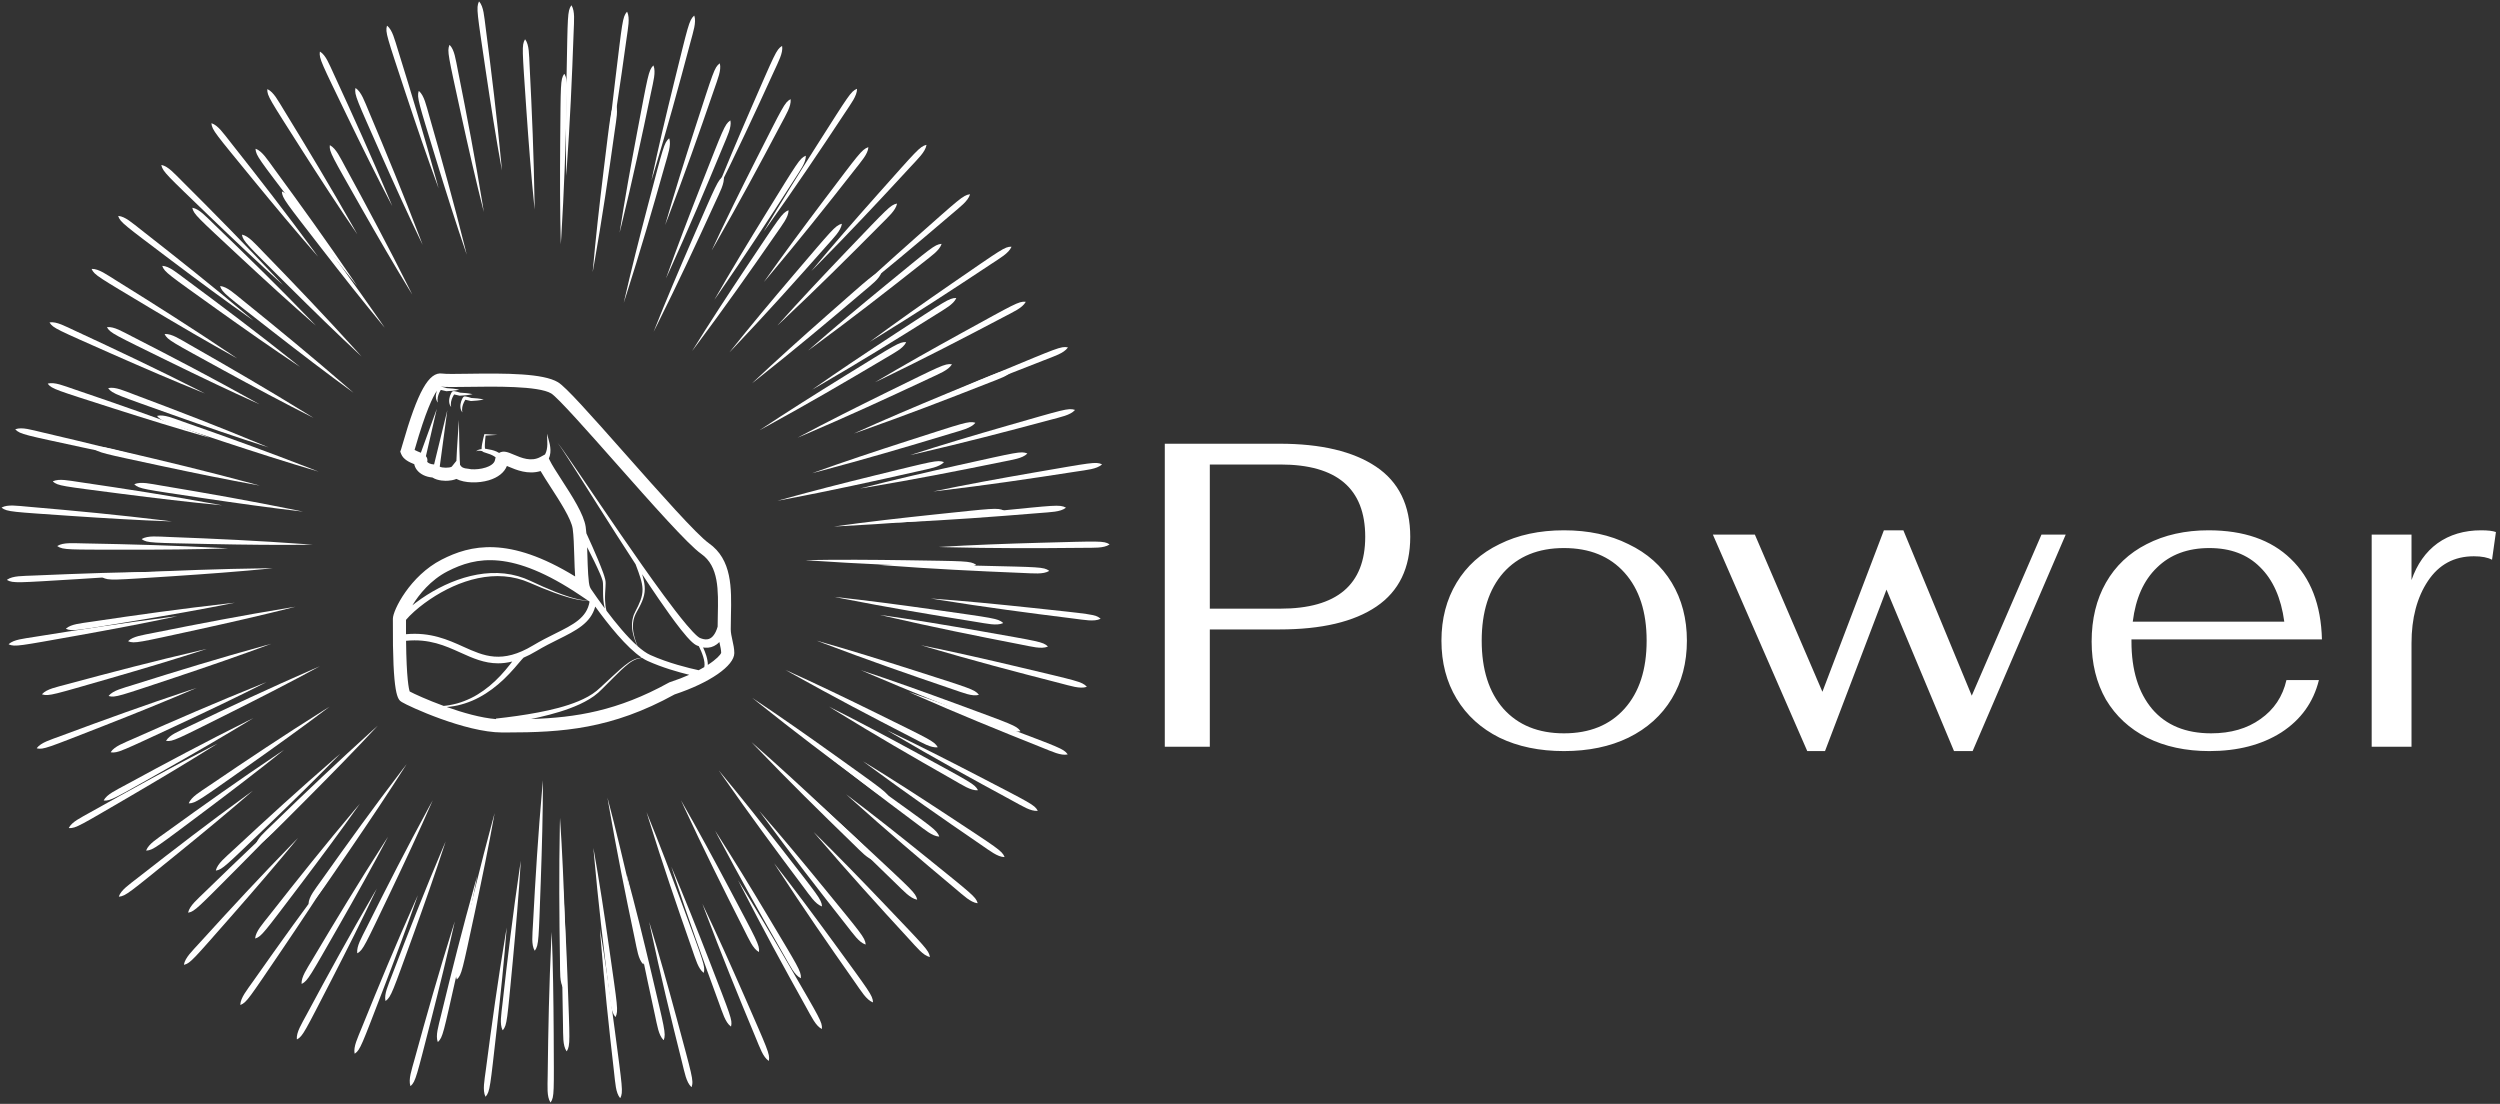 <svg width="693" height="306" viewBox="0 0 693 306" fill="none" xmlns="http://www.w3.org/2000/svg">
<rect x="0" y="0" width="693" height="306" fill="#333333" stroke="none"/>
<path d="M203.033 177.51C202.793 176.43 202.566 175.409 202.564 174.443C202.56 173.205 202.589 171.918 202.616 170.673C202.783 163.028 202.957 155.122 196.483 150.573C193.143 148.226 182.771 136.5 173.619 126.155C163.287 114.476 156.844 107.251 154.663 105.946C150.569 103.496 140.476 103.442 129.611 103.609C126.504 103.657 123.569 103.702 122.611 103.553C118.889 102.975 115.782 108.525 111.531 123.348C111.379 123.879 111.222 124.429 111.179 124.551L110.946 125.189L111.19 125.823C111.808 127.425 113.606 128.177 114.833 128.673C114.938 129.218 115.176 129.75 115.539 130.231C116.455 131.442 118.042 132.215 119.865 132.363C121.408 133.344 123.511 133.304 124.185 133.26C124.787 133.221 125.683 133.103 126.514 132.761C128.815 133.948 132.638 133.988 135.504 133.133C138.059 132.37 139.791 130.987 140.516 129.167C140.679 129.234 140.843 129.304 140.99 129.366C143.071 130.249 146.358 131.643 149.857 130.574C150.598 131.86 151.575 133.372 152.655 135.042C155.199 138.975 158.364 143.87 158.75 146.565C159.019 148.444 159.106 151.35 159.19 154.161C159.256 156.379 159.319 158.25 159.428 159.794C141.03 148.513 130.404 151.037 122.409 155.132C113.696 159.595 108.908 169.146 108.908 171.498L108.906 171.927C108.786 192.994 110.272 193.92 111.356 194.596C113.28 195.795 128.973 203.017 139.162 203.042C139.525 203.042 139.886 203.043 140.246 203.043C155.957 203.043 169.542 202.107 187.01 192.49C196.757 189.259 203.55 184.556 203.55 181.029C203.55 179.833 203.287 178.652 203.033 177.51ZM155.713 133.073C154.297 130.884 152.96 128.815 152.33 127.485L152.143 127.089C152.25 126.852 152.34 126.61 152.403 126.367C152.698 125.24 152.598 124.153 152.401 123.145C152.299 122.639 152.167 122.147 152.025 121.663L151.815 120.941C151.752 120.7 151.676 120.461 151.678 120.211C151.619 120.457 151.639 120.717 151.646 120.968L151.689 121.721C151.717 122.22 151.735 122.716 151.721 123.204C151.694 124.176 151.533 125.136 151.125 125.888C151.109 125.919 151.09 125.947 151.073 125.977L149.809 126.669C147.245 128.073 144.567 126.938 142.414 126.024C140.84 125.357 139.597 124.83 138.4 125.524C138.386 125.532 138.368 125.545 138.353 125.554C138.114 125.404 137.869 125.274 137.624 125.166C136.743 124.78 135.844 124.607 134.995 124.47C134.908 124.456 134.819 124.442 134.732 124.428L134.734 124.416C134.711 124.416 134.69 124.417 134.667 124.416C134.585 124.402 134.509 124.388 134.444 124.374C134.441 124.353 134.437 124.332 134.434 124.311C134.385 123.952 134.393 123.523 134.408 123.111C134.442 122.328 134.518 121.533 134.61 120.744L137.914 120.55L134.426 120.346L134.271 120.337L134.225 120.511C134.006 121.342 133.807 122.173 133.651 123.028C133.577 123.46 133.502 123.881 133.498 124.373C133.499 124.411 133.5 124.449 133.502 124.489C133.423 124.499 133.345 124.509 133.266 124.522C133.025 124.566 132.785 124.623 132.555 124.714C132.331 124.805 132.092 124.947 131.999 125.17C132.159 124.993 132.39 124.951 132.607 124.935C132.83 124.924 133.053 124.944 133.275 124.976C133.408 124.997 133.541 125.024 133.673 125.053C133.709 125.101 133.755 125.152 133.826 125.205C133.939 125.28 134.017 125.309 134.081 125.336C134.337 125.435 134.531 125.486 134.74 125.553C135.548 125.798 136.31 126.07 136.949 126.466C137.106 126.562 137.252 126.666 137.385 126.775C137.322 126.955 137.27 127.151 137.244 127.376C137.1 128.613 135.577 129.291 134.683 129.584C133.268 130.049 131.812 130.15 130.612 130.076C130.402 130.041 130.193 130.002 129.982 129.969C129.621 129.913 129.257 129.864 128.892 129.816C128.43 129.694 128.103 129.547 127.972 129.407L127.528 128.879C127.528 128.863 127.526 128.847 127.524 128.831C127.489 128.379 127.465 127.921 127.444 127.463C127.363 125.627 127.332 123.779 127.3 121.932L127.253 119.161C127.228 118.237 127.235 117.311 127.145 116.39C127.158 117.312 127.075 118.234 127.025 119.156L126.843 121.921C126.722 123.766 126.6 125.61 126.528 127.466C126.525 127.557 126.525 127.649 126.522 127.741L125.214 129.367C124.569 129.759 122.558 129.734 121.895 129.353L123.998 113.705L120.326 128.749C119.179 128.701 118.568 128.229 118.428 128.023C118.582 127.354 118.394 126.845 118.063 126.45L121.079 113.345L116.661 125.5C116.519 125.437 116.384 125.383 116.268 125.335C115.952 125.208 115.336 124.959 114.923 124.722C114.956 124.608 114.991 124.484 115.03 124.346C117.971 114.09 119.989 109.938 121.14 108.258C121.107 108.344 121.072 108.429 121.044 108.517C120.958 108.773 120.897 109.037 120.859 109.306C120.819 109.574 120.798 109.846 120.824 110.118C120.855 110.657 121.035 111.206 121.389 111.591C121.255 111.088 121.267 110.606 121.35 110.143C121.442 109.681 121.589 109.234 121.795 108.81C121.894 108.598 122.005 108.391 122.123 108.199C122.147 108.162 122.17 108.123 122.195 108.088C122.205 108.091 122.213 108.092 122.225 108.094C122.682 108.19 123.18 108.317 123.662 108.428L123.739 108.445L123.778 108.443C124.365 108.421 124.953 108.371 125.541 108.309C126.128 108.242 126.716 108.156 127.304 108.017C126.716 107.878 126.128 107.792 125.541 107.725C124.98 107.665 124.419 107.619 123.857 107.595C123.378 107.443 122.912 107.306 122.393 107.206C122.326 107.194 122.253 107.182 122.171 107.173L122.151 107.171C122.158 107.167 122.167 107.161 122.174 107.158C123.484 107.334 126.096 107.294 129.666 107.239C136.99 107.127 149.247 106.939 152.789 109.059C154.598 110.141 163.252 119.925 170.888 128.557C180.627 139.565 190.696 150.948 194.386 153.541C199.275 156.976 199.13 163.591 198.977 170.594C198.954 171.616 198.935 172.665 198.929 173.708C198.788 174.195 198.62 174.667 198.414 175.103C198.099 175.764 197.695 176.344 197.22 176.716C196.747 177.091 196.218 177.262 195.591 177.237C195.279 177.226 194.947 177.16 194.61 177.057C194.442 177.003 194.273 176.945 194.103 176.872C194.068 176.856 194.002 176.832 193.992 176.824C193.97 176.813 193.951 176.808 193.921 176.79C193.868 176.762 193.802 176.72 193.737 176.676C193.465 176.49 193.164 176.23 192.874 175.958C192.582 175.684 192.293 175.39 192.007 175.088C191.436 174.484 190.879 173.847 190.331 173.199C188.143 170.597 186.074 167.848 184.033 165.088C181.995 162.321 179.995 159.521 178.014 156.708C174.052 151.079 170.163 145.394 166.288 139.699L160.479 131.152L157.557 126.89L156.075 124.772C155.571 124.074 155.08 123.364 154.523 122.707C155.057 123.382 155.524 124.107 156.004 124.821L157.414 126.985L160.192 131.34L165.713 140.074C169.172 145.538 172.648 150.995 176.187 156.414C176.464 157.147 176.74 157.881 176.999 158.615C177.36 159.65 177.71 160.688 177.924 161.741C178.141 162.792 178.18 163.862 177.972 164.91C177.769 165.958 177.355 166.973 176.888 167.961C176.658 168.458 176.399 168.943 176.145 169.431C176.021 169.68 175.907 169.943 175.787 170.199L175.699 170.391L175.634 170.593L175.505 170.997C175.185 172.08 175.118 173.223 175.244 174.331C175.366 175.441 175.669 176.518 176.046 177.558C176.223 178.041 176.413 178.518 176.607 178.992C173.781 176.463 170.702 172.724 168.116 169.288C167.877 168.359 167.759 167.402 167.725 166.445C167.673 165.178 167.771 163.917 167.849 162.628C167.875 161.982 167.936 161.327 167.765 160.612C167.682 160.286 167.59 159.97 167.496 159.653L167.182 158.728C166.293 156.296 165.275 153.935 164.237 151.582C163.682 150.328 163.117 149.081 162.546 147.835C162.493 147.191 162.43 146.59 162.353 146.051C161.854 142.57 158.592 137.525 155.713 133.073ZM193.675 185.786C190.925 185.195 185.261 183.814 180.264 181.563C179.174 181.072 177.964 180.198 176.703 179.078C176.512 178.561 176.325 178.043 176.153 177.521C175.815 176.474 175.553 175.399 175.47 174.31C175.385 173.222 175.489 172.122 175.831 171.098C175.99 170.579 176.243 170.105 176.493 169.624C176.766 169.14 177.044 168.66 177.295 168.162C177.804 167.173 178.272 166.142 178.528 165.026C178.792 163.914 178.788 162.735 178.596 161.619C178.455 160.783 178.24 159.974 178.002 159.176C179.528 161.487 181.064 163.792 182.634 166.078C184.595 168.923 186.578 171.751 188.735 174.497C189.278 175.183 189.833 175.862 190.422 176.53C190.718 176.864 191.023 177.195 191.348 177.521C191.676 177.848 192.014 178.17 192.443 178.488C192.553 178.568 192.667 178.647 192.801 178.726C192.862 178.764 192.941 178.804 193.015 178.842C193.1 178.887 193.136 178.899 193.198 178.928C193.367 179.008 193.547 179.074 193.726 179.141C194.564 180.795 195.605 183.379 195.227 184.919C194.749 185.203 194.233 185.492 193.675 185.786ZM112.546 171.948L112.546 171.823C112.854 171.458 113.18 171.098 113.524 170.75C114.367 169.898 115.278 169.092 116.223 168.327C118.115 166.799 120.149 165.43 122.277 164.231C126.53 161.85 131.229 160.129 136.107 159.762C138.539 159.578 141.002 159.76 143.372 160.358C144.558 160.655 145.718 161.052 146.84 161.549C147.986 162.032 149.122 162.537 150.276 163.001C152.579 163.939 154.913 164.808 157.3 165.514C157.899 165.685 158.495 165.862 159.105 165.992C159.409 166.058 159.709 166.143 160.016 166.194L160.937 166.354C161.245 166.398 161.557 166.42 161.866 166.454C162.176 166.478 162.49 166.473 162.8 166.472L162.972 166.456L163.43 166.763C162.677 171.263 158.948 173.12 153.915 175.624C152.051 176.551 149.94 177.601 147.796 178.89C139.13 184.101 134.163 181.858 128.413 179.259C124.151 177.334 119.368 175.175 112.544 175.801C112.538 174.605 112.538 173.325 112.546 171.948ZM163.786 163.226L163.544 162.743C163.059 161.774 162.92 157.127 162.828 154.052C162.804 153.263 162.78 152.468 162.752 151.685C162.835 151.846 162.922 152.007 163.005 152.168C164.173 154.441 165.323 156.729 166.334 159.057L166.69 159.933C166.795 160.224 166.9 160.52 166.993 160.808C167.165 161.339 167.158 161.981 167.167 162.611C167.165 163.881 167.141 165.185 167.271 166.476C167.341 167.209 167.462 167.941 167.643 168.655C166.098 166.579 164.756 164.654 163.786 163.226ZM124.072 158.362C131.995 154.304 141.939 152.306 160.899 165.06L162.903 166.408L162.798 166.415C162.49 166.407 162.18 166.402 161.873 166.369C161.567 166.326 161.259 166.294 160.955 166.241L160.046 166.055C159.743 165.996 159.446 165.901 159.146 165.826C158.545 165.679 157.957 165.485 157.367 165.297C155.015 164.522 152.719 163.587 150.454 162.584C149.32 162.087 148.203 161.548 147.077 161.033C145.946 160.49 144.762 160.044 143.549 159.7C141.123 159.008 138.577 158.742 136.054 158.856C133.527 158.96 131.027 159.439 128.611 160.161C126.195 160.889 123.861 161.87 121.626 163.034C119.393 164.204 117.254 165.55 115.239 167.078C114.927 167.316 114.619 167.559 114.313 167.806C116.141 164.788 119.383 160.763 124.072 158.362ZM112.559 177.627C118.972 176.997 123.386 178.981 127.661 180.913C130.99 182.416 134.215 183.873 138.067 183.873C139.304 183.873 140.608 183.72 141.999 183.372C141.794 183.641 141.589 183.914 141.38 184.18C140.529 185.263 139.646 186.314 138.705 187.312C136.827 189.309 134.721 191.098 132.374 192.521C131.204 193.241 129.961 193.837 128.679 194.333C128.041 194.595 127.379 194.784 126.721 194.99C126.052 195.155 125.384 195.336 124.7 195.441C124.134 195.561 123.558 195.614 122.982 195.677C118.476 194.031 114.768 192.325 113.57 191.679C113.332 190.998 112.679 188.17 112.559 177.627ZM123.84 195.985C124.15 195.964 124.46 195.937 124.768 195.889C125.472 195.82 126.163 195.673 126.859 195.541C127.544 195.367 128.237 195.208 128.907 194.975C130.255 194.536 131.573 193.988 132.823 193.311C135.332 191.969 137.62 190.231 139.674 188.271C140.703 187.292 141.675 186.255 142.607 185.193C143.073 184.663 143.528 184.122 143.977 183.592C144.202 183.328 144.426 183.061 144.645 182.818C144.757 182.688 144.863 182.583 144.967 182.475C145.021 182.416 145.054 182.4 145.096 182.359L145.104 182.351C145.088 182.362 145.071 182.371 145.051 182.371L145.041 182.345C146.208 181.853 147.435 181.227 148.736 180.445C150.817 179.193 152.805 178.205 154.727 177.248C159.695 174.777 163.754 172.755 164.998 168.138C168.561 173.066 173.671 179.49 177.903 182.306C177.579 182.325 177.256 182.363 176.935 182.432C175.957 182.641 175.059 183.12 174.243 183.68C172.619 184.827 171.184 186.19 169.73 187.518L167.565 189.527C166.841 190.185 166.127 190.893 165.39 191.493C163.9 192.712 162.159 193.606 160.376 194.362C156.785 195.856 152.956 196.762 149.116 197.502C145.269 198.235 141.378 198.761 137.477 199.191L137.495 199.337C133.312 199.002 128.258 197.554 123.84 195.985ZM185.707 189.095L185.545 189.148L185.394 189.231C171.207 197.072 159.622 198.926 147.18 199.316C147.92 199.16 148.66 199.004 149.398 198.834C153.257 197.934 157.111 196.869 160.745 195.193C162.549 194.344 164.317 193.351 165.832 192.012C166.207 191.672 166.576 191.331 166.916 190.98L167.96 189.935L170.045 187.845C171.444 186.465 172.822 185.053 174.375 183.865C175.156 183.284 176.011 182.785 176.961 182.543C177.302 182.455 177.651 182.402 178.002 182.373C178.522 182.712 179.027 182.998 179.514 183.218C183.577 185.048 187.976 186.303 191.052 187.052C189.503 187.739 187.73 188.43 185.707 189.095ZM196.209 184.311C196.244 182.744 195.532 180.844 194.893 179.468C195.074 179.5 195.257 179.527 195.445 179.541C195.993 179.585 196.575 179.538 197.132 179.38C197.69 179.222 198.218 178.957 198.667 178.623C198.941 178.421 199.184 178.199 199.407 177.965C199.431 178.076 199.456 178.188 199.48 178.296C199.694 179.264 199.898 180.18 199.909 180.964C199.74 181.491 198.602 182.762 196.209 184.311ZM145.11 182.349C145.108 182.351 145.105 182.35 145.104 182.351L145.125 182.332C145.13 182.329 145.116 182.346 145.11 182.349ZM132.339 110.444C132.926 110.511 133.514 110.597 134.102 110.736C133.514 110.875 132.926 110.961 132.339 111.028C131.751 111.09 131.163 111.141 130.575 111.163L130.536 111.164L130.459 111.147C129.978 111.036 129.48 110.91 129.022 110.813C129.011 110.811 129.003 110.81 128.992 110.808C128.968 110.842 128.945 110.882 128.92 110.919C128.803 111.111 128.691 111.318 128.592 111.53C128.387 111.954 128.239 112.401 128.147 112.863C128.064 113.326 128.052 113.808 128.187 114.311C127.833 113.925 127.653 113.377 127.621 112.837C127.595 112.565 127.617 112.293 127.657 112.026C127.695 111.757 127.755 111.493 127.841 111.237C127.924 110.979 128.031 110.732 128.16 110.484C128.195 110.422 128.225 110.362 128.268 110.297L128.329 110.202L128.415 110.089C128.412 110.087 128.486 110.011 128.548 109.973C128.615 109.926 128.681 109.902 128.749 109.894C128.783 109.889 128.818 109.886 128.852 109.885L128.892 109.887L128.969 109.892C129.051 109.902 129.124 109.913 129.191 109.926C129.709 110.026 130.176 110.163 130.655 110.315C131.216 110.338 131.777 110.385 132.339 110.444ZM129.226 109.555C128.638 109.618 128.05 109.668 127.463 109.69L127.423 109.692L127.346 109.674C126.865 109.564 126.367 109.438 125.91 109.341C125.898 109.338 125.89 109.338 125.879 109.336C125.855 109.37 125.832 109.409 125.808 109.446C125.69 109.638 125.578 109.845 125.48 110.058C125.274 110.481 125.127 110.929 125.034 111.39C124.952 111.853 124.939 112.335 125.074 112.838C124.72 112.453 124.54 111.904 124.508 111.365C124.482 111.092 124.504 110.82 124.544 110.553C124.582 110.285 124.642 110.02 124.728 109.764C124.811 109.506 124.919 109.258 125.047 109.011C125.083 108.949 125.112 108.889 125.155 108.825L125.216 108.729L125.302 108.617C125.299 108.614 125.373 108.538 125.435 108.5C125.502 108.454 125.569 108.429 125.637 108.421C125.671 108.416 125.705 108.413 125.739 108.412L125.779 108.414L125.856 108.42C125.938 108.429 126.011 108.44 126.078 108.453C126.597 108.553 127.063 108.69 127.543 108.842C128.104 108.865 128.665 108.912 129.226 108.972C129.813 109.039 130.402 109.125 130.989 109.264C130.402 109.403 129.813 109.489 129.226 109.555Z" fill="white"/>
<path d="M211.681 64.227C216.517 56.022 221.331 48.325 226.395 40.349C235.362 26.275 235.801 25.408 237.495 24.636L237.572 24.686C237.547 26.594 235.96 28.625 234.2 31.302C226.996 42.21 220.366 52.054 212.871 62.578C212.114 63.628 211.681 64.227 211.681 64.227Z" fill="white"/>
<path d="M54.503 190.689C45.776 194.452 37.34 197.831 28.496 201.303C12.928 207.385 12.062 207.826 10.239 207.452L10.206 207.366C11.371 205.819 13.962 205.09 16.843 204.011C29.107 199.449 40.284 195.405 52.567 191.32C53.799 190.919 54.503 190.689 54.503 190.689Z" fill="white"/>
<path d="M220.013 216.675C227.189 222.927 233.875 229.067 240.81 235.523C252.939 246.852 253.784 247.505 254.233 249.315L254.169 249.382C252.267 248.998 250.492 246.98 248.276 244.85C238.814 235.718 230.37 227.417 221.417 218.147C220.524 217.211 220.013 216.675 220.013 216.675Z" fill="white"/>
<path d="M70.235 199.053C62.137 204.009 54.291 208.535 46.002 213.24C31.422 221.484 30.66 222.023 28.804 221.911L28.759 221.831C29.678 220.161 32.025 219.116 34.852 217.57C46.342 211.319 56.814 205.742 68.409 199.951C69.571 199.379 70.235 199.053 70.235 199.053Z" fill="white"/>
<path d="M180.553 50.083C182.514 40.785 184.619 31.963 186.878 22.774C190.767 7.065 190.984 5.66 192.383 4.353L192.473 4.376C193.068 6.223 192.163 8.77 191.388 11.719C188.06 24.277 184.912 35.744 181.154 48.142C180.771 49.377 180.553 50.083 180.553 50.083Z" fill="white"/>
<path d="M47.673 144.538C38.181 144.207 29.131 143.655 19.616 143.009C3.386 141.88 2.005 141.907 0.479 140.76L0.486 140.668C2.174 139.783 4.703 140.204 7.924 140.474C20.965 141.595 32.809 142.721 45.653 144.281C46.939 144.444 47.673 144.538 47.673 144.538Z" fill="white"/>
<path d="M171.753 64.485C173.203 55.097 174.822 46.18 176.578 36.873C179.625 20.863 179.758 19.546 181.07 18.18L181.16 18.198C181.855 20.009 181.092 22.594 180.478 25.589C177.836 38.331 175.323 49.928 172.247 62.514C171.933 63.768 171.753 64.485 171.753 64.485Z" fill="white"/>
<path d="M172.904 83.92C175.003 74.685 177.241 65.907 179.653 56.713C183.913 40.586 184.067 39.628 185.445 38.38L185.534 38.404C186.099 40.255 185.162 42.772 184.336 45.729C180.817 58.219 177.486 69.651 173.535 81.989C173.133 83.218 172.904 83.92 172.904 83.92Z" fill="white"/>
<path d="M197.386 55.875C200.877 47.048 204.437 38.694 208.208 30.009C214.873 14.732 215.176 13.794 216.73 12.769L216.814 12.807C217.09 14.722 215.78 17.067 214.512 19.864C209.09 31.758 204.083 42.485 198.305 54.062C197.72 55.216 197.386 55.875 197.386 55.875Z" fill="white"/>
<path d="M251.86 191.802C260.851 194.862 269.353 198.007 278.269 201.374C293.551 207.175 294.816 207.534 295.933 209.058L295.899 209.144C294.025 209.502 291.726 208.368 288.723 207.18C276.557 202.334 265.563 197.839 253.719 192.632C252.536 192.104 251.86 191.802 251.86 191.802Z" fill="white"/>
<path d="M198.017 83.113C202.733 74.862 207.442 67.103 212.41 59.041C221.209 44.817 221.619 43.975 223.299 43.182L223.377 43.231C223.378 45.135 221.829 47.173 220.094 49.891C213.077 60.83 206.568 70.783 199.185 81.448C198.442 82.507 198.017 83.113 198.017 83.113Z" fill="white"/>
<path d="M164.288 75.431C165.117 65.974 166.143 56.984 167.284 47.563C169.31 31.065 169.336 30.042 170.535 28.616L170.626 28.628C171.444 30.4 170.842 33.069 170.433 36.048C168.639 48.913 166.891 60.679 164.652 73.432C164.42 74.704 164.288 75.431 164.288 75.431Z" fill="white"/>
<path d="M63.263 152.014C53.763 152.322 44.702 152.38 35.167 152.376C18.948 152.34 17.525 152.463 15.92 151.418L15.922 151.326C17.551 150.328 20.12 150.58 23.33 150.632C36.366 150.873 48.271 151.199 61.23 151.893C62.524 151.97 63.263 152.014 63.263 152.014Z" fill="white"/>
<path d="M70.088 219.198C62.925 225.415 55.952 231.155 48.533 237.178C35.836 247.449 34.884 248.363 33.005 248.561L32.947 248.489C33.584 246.672 35.793 245.216 38.251 243.284C48.556 235.223 57.956 228.004 68.435 220.385C69.486 219.629 70.088 219.198 70.088 219.198Z" fill="white"/>
<path d="M252.043 113.918C260.71 109.975 269.078 106.43 277.832 102.79C292.924 96.546 294.095 95.935 295.963 96.279L295.998 96.365C294.854 97.948 292.22 98.743 289.429 99.851C277.301 104.64 266.19 108.913 253.966 113.249C252.742 113.675 252.043 113.918 252.043 113.918Z" fill="white"/>
<path d="M188.755 221.818C193.468 230.031 197.761 237.987 202.232 246.412C209.84 260.806 210.57 261.935 210.397 263.823L210.315 263.865C208.672 262.899 207.698 260.534 206.231 257.661C200.358 246.095 195.057 235.423 189.6 223.667C189.062 222.491 188.755 221.818 188.755 221.818Z" fill="white"/>
<path d="M231.147 145.946C240.583 144.633 249.612 143.617 259.048 142.619C275.227 140.935 276.583 140.669 278.287 141.538L278.296 141.629C276.786 142.792 274.222 142.813 271.003 143.102C258.036 144.238 246.153 145.173 233.182 145.851C231.887 145.912 231.147 145.946 231.147 145.946Z" fill="white"/>
<path d="M104.711 201.171C98.245 208.112 91.903 214.574 85.185 221.325C73.37 233.158 72.77 233.893 70.951 234.283L70.886 234.217C71.322 232.364 73.298 230.731 75.608 228.481C84.936 219.44 93.567 211.22 103.193 202.525C104.159 201.663 104.711 201.171 104.711 201.171Z" fill="white"/>
<path d="M168.394 221.106C170.82 230.291 172.899 239.085 175.02 248.344C178.716 264.6 179.026 265.528 178.382 267.271L178.291 267.29C176.939 265.917 176.608 263.296 175.959 260.243C173.268 247.441 170.938 235.834 168.729 223.11C168.516 221.835 168.394 221.106 168.394 221.106Z" fill="white"/>
<path d="M210.48 224.8C216.722 231.937 222.505 238.909 228.532 246.279C238.79 258.865 239.759 259.857 239.962 261.754L239.89 261.811C238.082 261.184 236.65 259.035 234.665 256.527C226.568 246.254 219.31 236.872 211.672 226.447C210.914 225.399 210.48 224.8 210.48 224.8Z" fill="white"/>
<path d="M85.919 219.814C79.433 226.803 73.071 233.306 66.43 240.005C54.684 251.812 54.044 252.595 52.221 252.988L52.156 252.923C52.596 251.035 54.677 249.318 56.867 247.178C66.197 238.102 74.801 229.879 84.404 221.172C85.369 220.308 85.919 219.814 85.919 219.814Z" fill="white"/>
<path d="M231.256 165.457C240.705 166.477 249.678 167.683 259.127 169.019C275.294 171.333 276.625 171.409 278.05 172.652L278.036 172.743C276.253 173.518 273.621 172.872 270.603 172.397C257.794 170.35 246.023 168.364 233.252 165.861C231.982 165.604 231.256 165.457 231.256 165.457Z" fill="white"/>
<path d="M236.695 120.167C245.353 116.24 253.718 112.706 262.496 109.067C277.539 102.862 278.758 102.227 280.635 102.575L280.669 102.661C279.55 104.206 277.085 104.957 274.097 106.14C262.04 110.885 250.885 115.164 238.619 119.5C237.395 119.925 236.695 120.167 236.695 120.167Z" fill="white"/>
<path d="M186.095 240.251C189.826 248.992 193.168 257.428 196.594 266.249C202.606 281.81 203.044 282.677 202.659 284.494L202.573 284.526C201.026 283.354 200.306 280.753 199.245 277.888C194.746 265.65 190.745 254.458 186.717 242.185C186.321 240.954 186.095 240.251 186.095 240.251Z" fill="white"/>
<path d="M155.932 244.17C156.6 253.617 157.002 262.662 157.359 272.162C157.943 288.436 158.108 289.756 157.13 291.383L157.038 291.385C155.958 289.772 156.127 287.074 156.061 284.027C155.808 270.983 155.683 259.136 155.887 246.201C155.916 244.909 155.932 244.17 155.932 244.17Z" fill="white"/>
<path d="M61.561 140.079C52.091 139.181 43.078 138.089 33.646 136.88C17.026 134.722 16.092 134.696 14.677 133.494L14.69 133.403C16.429 132.62 18.928 133.191 22.126 133.652C35.101 135.552 46.839 137.38 59.56 139.701C60.833 139.941 61.561 140.079 61.561 140.079Z" fill="white"/>
<path d="M65.109 167.076C55.785 168.953 46.837 170.513 37.462 172.082C21.322 174.755 20.054 175.077 18.323 174.323L18.309 174.232C19.749 172.978 22.324 172.801 25.498 172.322C38.471 170.39 50.234 168.747 63.084 167.293C64.372 167.154 65.109 167.076 65.109 167.076Z" fill="white"/>
<path d="M93.645 239.733C88.607 247.74 83.585 255.276 78.242 263.174C68.87 276.978 68.405 277.836 66.689 278.558L66.613 278.506C66.695 276.556 68.457 274.448 70.177 271.991C77.698 261.293 84.596 251.667 92.409 241.346C93.196 240.32 93.645 239.733 93.645 239.733Z" fill="white"/>
<path d="M129.374 70.589C126.274 61.57 123.56 52.94 120.784 43.902C116.024 28.307 115.531 27.083 116.055 25.268L116.144 25.242C117.609 26.529 118.142 29.203 118.982 32.103C122.603 44.699 125.771 56.109 128.893 68.615C129.199 69.871 129.374 70.589 129.374 70.589Z" fill="white"/>
<path d="M184.609 77.18C187.78 68.239 191.033 59.777 194.497 50.945C200.475 35.781 200.853 34.51 202.396 33.412L202.481 33.446C202.821 35.321 201.655 37.607 200.433 40.582C195.457 52.623 190.823 63.559 185.462 75.336C184.919 76.509 184.609 77.18 184.609 77.18Z" fill="white"/>
<path d="M208.464 106.244C215.387 99.715 222.151 93.664 229.257 87.392C241.754 76.4 242.455 75.652 244.302 75.38L244.362 75.45C243.798 77.302 241.608 78.877 239.278 80.869C229.383 89.289 220.239 96.932 210.067 104.99C209.047 105.788 208.464 106.244 208.464 106.244Z" fill="white"/>
<path d="M72.027 134.61C62.662 132.932 53.775 131.098 44.474 129.113C28.513 125.678 27.193 125.514 25.852 124.169L25.872 124.079C27.713 123.428 30.313 124.264 33.263 124.943C45.934 127.886 57.518 130.685 70.064 134.068C71.313 134.413 72.027 134.61 72.027 134.61Z" fill="white"/>
<path d="M126.076 255.409C124.039 264.663 121.864 273.44 119.512 282.662C115.453 298.46 115.237 299.756 113.845 301.033L113.756 301.01C113.177 299.159 114.102 296.627 114.905 293.677C118.36 281.085 121.597 269.694 125.458 257.345C125.851 256.113 126.076 255.409 126.076 255.409Z" fill="white"/>
<path d="M215.501 90.222C221.836 83.14 228.051 76.548 234.616 69.678C246.174 57.626 246.772 56.863 248.585 56.437L248.651 56.501C248.253 58.361 246.312 60.033 244.045 62.331C234.907 71.554 226.441 79.949 216.992 88.837C216.043 89.719 215.501 90.222 215.501 90.222Z" fill="white"/>
<path d="M208.32 205.721C215.482 211.987 222.157 218.143 229.077 224.612C241.257 236.036 242.028 236.628 242.471 238.432L242.407 238.498C240.506 238.111 238.736 236.089 236.524 233.955C227.169 224.888 218.705 216.538 209.721 207.196C208.829 206.257 208.32 205.721 208.32 205.721Z" fill="white"/>
<path d="M58.171 121.361C49.038 118.77 40.379 116.069 31.299 113.167C15.371 108.046 14.434 107.844 13.26 106.406L13.29 106.319C15.186 105.853 17.689 106.942 20.557 107.909C32.898 112.099 44.142 116.029 56.271 120.628C57.48 121.094 58.171 121.361 58.171 121.361Z" fill="white"/>
<path d="M215.498 138.811C224.657 136.237 233.457 134.011 242.688 131.742C258.912 127.784 259.844 127.457 261.604 128.07L261.625 128.16C260.287 129.514 257.755 129.882 254.599 130.605C241.892 133.486 230.257 136.017 217.501 138.443C216.226 138.677 215.498 138.811 215.498 138.811Z" fill="white"/>
<path d="M86.641 150.995C77.141 151.12 68.073 151.003 58.543 150.814C41.81 150.456 40.855 150.53 39.318 149.486L39.321 149.394C41.005 148.407 43.716 148.735 46.742 148.843C59.827 149.337 71.704 149.892 84.611 150.834C85.903 150.936 86.641 150.995 86.641 150.995Z" fill="white"/>
<path d="M150.505 216.314C150.488 225.784 150.233 234.838 149.901 244.336C149.307 260.516 149.382 261.926 148.28 263.49L148.188 263.485C147.246 261.833 147.583 259.303 147.747 256.076C148.435 243.119 149.171 231.248 150.314 218.337C150.436 217.05 150.505 216.314 150.505 216.314Z" fill="white"/>
<path d="M87.569 90.268C80.389 84.025 73.695 77.889 66.754 71.44C54.547 60.058 53.767 59.464 53.319 57.66L53.383 57.594C55.297 57.977 57.097 60.026 59.28 62.119C68.665 71.161 77.155 79.487 86.163 88.798C87.058 89.734 87.569 90.268 87.569 90.268Z" fill="white"/>
<path d="M152.927 258.335C153.303 267.828 153.423 276.893 153.484 286.358C153.563 303.027 153.664 303.999 152.657 305.562L152.565 305.561C151.537 303.918 151.789 301.241 151.818 298.177C151.969 285.161 152.214 273.293 152.82 260.364C152.888 259.073 152.927 258.335 152.927 258.335Z" fill="white"/>
<path d="M191.843 97.316C196.838 89.25 201.799 81.69 207.077 73.765C216.143 60.204 216.775 59.048 218.52 58.298L218.596 58.35C218.529 60.253 216.908 62.238 215.079 64.891C207.698 75.55 200.832 85.283 193.068 95.693C192.288 96.726 191.843 97.316 191.843 97.316Z" fill="white"/>
<path d="M181.178 91.96C184.663 83.158 188.206 74.849 192.009 66.098C198.652 50.885 198.98 49.887 200.538 48.861L200.622 48.899C200.899 50.826 199.565 53.205 198.317 55.956C192.92 67.784 187.888 78.556 182.097 90.147C181.512 91.301 181.178 91.96 181.178 91.96Z" fill="white"/>
<path d="M208.559 193.479C216.446 198.732 223.849 203.945 231.617 209.497C244.915 219.034 246.025 219.694 246.709 221.449L246.655 221.523C244.73 221.388 242.741 219.645 240.226 217.787C229.73 209.996 220.25 202.828 210.141 194.758C209.134 193.944 208.559 193.479 208.559 193.479Z" fill="white"/>
<path d="M260.18 151.624C269.684 151.042 278.763 150.725 288.254 150.457C305.008 150.013 305.935 149.893 307.52 150.862L307.522 150.954C305.899 152.014 303.214 151.822 300.137 151.86C287.127 151.993 275.208 152.01 262.215 151.687C260.92 151.647 260.18 151.624 260.18 151.624Z" fill="white"/>
<path d="M99.034 64.923C93.673 57.104 88.748 49.504 83.629 41.482C74.64 27.345 74.075 26.63 74.095 24.778L74.173 24.729C75.889 25.561 77.05 27.842 78.741 30.588C85.543 41.683 91.667 51.874 98.044 63.147C98.674 64.277 99.034 64.923 99.034 64.923Z" fill="white"/>
<path d="M223.208 155.266C232.743 155.091 241.845 155.162 251.306 155.299C267.609 155.562 268.959 155.466 270.537 156.526L270.535 156.618C268.864 157.61 266.172 157.3 263.118 157.208C250.011 156.782 238.138 156.289 225.239 155.416C223.946 155.321 223.208 155.266 223.208 155.266Z" fill="white"/>
<path d="M224.913 75.119C230.972 67.829 236.951 61.008 243.269 53.898C254.183 41.659 254.93 40.658 256.748 40.161L256.816 40.223C256.479 42.141 254.469 43.988 252.426 46.215C243.54 55.857 235.426 64.504 226.351 73.681C225.436 74.596 224.913 75.119 224.913 75.119Z" fill="white"/>
<path d="M248.257 144.853C257.668 143.593 266.688 142.623 276.174 141.669C292.423 140.062 293.728 139.813 295.419 140.686L295.427 140.777C293.905 141.937 291.315 141.943 288.127 142.213C275.061 143.29 263.204 144.16 250.292 144.769C248.997 144.823 248.257 144.853 248.257 144.853Z" fill="white"/>
<path d="M224.014 97.16C231.178 90.873 238.175 85.052 245.47 79.063C258.097 68.736 259.05 67.806 260.936 67.597L260.994 67.668C260.375 69.468 258.246 70.894 255.718 72.902C245.471 81.009 236.099 88.287 225.66 95.965C224.612 96.726 224.014 97.16 224.014 97.16Z" fill="white"/>
<path d="M78.41 78.988C71.349 72.631 64.767 66.387 57.924 59.804C46.188 48.477 45.153 47.639 44.729 45.796L44.794 45.73C46.657 46.137 48.321 48.083 50.612 50.357C59.833 59.552 68.175 68.021 77.03 77.494C77.908 78.445 78.41 78.988 78.41 78.988Z" fill="white"/>
<path d="M239.241 211.035C247.355 215.995 254.983 220.938 262.905 226.148C276.528 235.139 277.696 235.775 278.451 237.507L278.399 237.583C276.488 237.523 274.482 235.903 271.83 234.098C261.075 226.745 251.312 219.942 240.872 212.251C239.834 211.477 239.241 211.035 239.241 211.035Z" fill="white"/>
<path d="M88.147 71.135C81.891 64.005 76.098 57.043 70.061 49.685C59.721 37.041 58.81 36.102 58.606 34.228L58.678 34.171C60.481 34.793 61.904 36.92 63.911 39.447C71.984 49.656 79.274 59.044 86.953 69.49C87.712 70.537 88.147 71.135 88.147 71.135Z" fill="white"/>
<path d="M194.698 250.515C198.803 259.097 202.508 267.396 206.299 276.043C212.823 290.995 213.451 292.153 213.139 294.013L213.054 294.049C211.487 292.963 210.693 290.531 209.445 287.558C204.418 275.503 199.958 264.531 195.402 252.421C194.954 251.208 194.698 250.515 194.698 250.515Z" fill="white"/>
<path d="M60.252 206.151C52.227 211.209 44.43 215.844 36.208 220.655C22.16 228.843 21.034 229.641 19.125 229.551L19.08 229.471C19.975 227.791 22.301 226.718 25.115 225.13C36.466 218.76 46.912 213.02 58.437 207.074C59.592 206.487 60.252 206.151 60.252 206.151Z" fill="white"/>
<path d="M179.958 255.547C182.739 264.633 185.157 273.344 187.635 282.509C191.84 298.173 192.318 299.48 191.727 301.292L191.638 301.315C190.223 299.985 189.783 297.317 189.034 294.362C185.858 281.707 183.071 270.166 180.37 257.536C180.108 256.27 179.958 255.547 179.958 255.547Z" fill="white"/>
<path d="M258.687 136.234C268.007 134.293 276.948 132.674 286.3 131.046C302.728 128.214 303.709 127.946 305.423 128.679L305.438 128.769C303.976 130.06 301.25 130.255 298.261 130.727C285.398 132.729 273.601 134.458 260.71 136.003C259.422 136.15 258.687 136.234 258.687 136.234Z" fill="white"/>
<path d="M238.396 135.411C247.609 133.037 256.454 131.003 265.735 128.934C282.112 125.314 282.987 125.025 284.726 125.674L284.745 125.764C283.377 127.09 280.831 127.403 277.668 128.056C264.84 130.673 253.178 132.944 240.407 135.086C239.128 135.293 238.396 135.411 238.396 135.411Z" fill="white"/>
<path d="M225.528 230.624C232.32 237.283 238.639 243.814 245.176 250.661C256.682 262.755 257.421 263.391 257.76 265.218L257.692 265.281C255.847 264.795 254.266 262.778 252.077 260.411C243.176 250.744 235.241 241.966 226.843 232.175C226.006 231.188 225.528 230.624 225.528 230.624Z" fill="white"/>
<path d="M156.944 48.725C156.797 39.206 156.896 30.117 157.062 20.698C157.377 4.407 157.288 3.084 158.351 1.519L158.443 1.522C159.415 3.161 159.12 5.707 159.012 8.922C158.545 22.012 158.015 33.84 157.101 46.7C157.001 47.989 156.944 48.725 156.944 48.725Z" fill="white"/>
<path d="M114.28 81.668C109.297 73.546 104.746 65.67 100.085 57.48C91.858 42.962 91.297 42.169 91.412 40.315L91.493 40.27C93.203 41.209 94.305 43.703 95.757 46.352C101.973 57.75 107.579 68.25 113.382 79.845C113.954 81.005 114.28 81.668 114.28 81.668Z" fill="white"/>
<path d="M155.453 67.721C155.209 58.234 155.213 49.177 155.282 39.693C155.431 23.159 155.34 22.057 156.373 20.502L156.465 20.504C157.47 22.159 157.182 24.829 157.111 27.898C156.78 40.897 156.374 52.766 155.589 65.694C155.503 66.984 155.453 67.721 155.453 67.721Z" fill="white"/>
<path d="M56.816 109.082C47.965 105.517 39.629 101.901 30.973 98.079C15.681 91.295 14.771 90.994 13.758 89.439L13.797 89.356C15.732 89.094 18.105 90.443 20.854 91.709C32.764 97.227 43.488 102.315 55.006 108.151C56.157 108.743 56.816 109.082 56.816 109.082Z" fill="white"/>
<path d="M86.905 115.84C78.398 111.553 70.402 107.258 62.078 102.713C47.415 94.676 46.53 94.3 45.651 92.664L45.696 92.584C47.646 92.485 49.898 94.028 52.53 95.52C63.864 101.975 74.143 107.951 85.179 114.761C86.277 115.448 86.905 115.84 86.905 115.84Z" fill="white"/>
<path d="M98.994 79.266C92.993 71.897 87.449 64.711 81.71 57.168C71.847 44.158 70.967 43.187 70.832 41.301L70.906 41.247C72.727 41.951 74.15 44.277 75.942 46.711C83.637 57.214 90.578 66.867 97.862 77.578C98.582 78.652 98.994 79.266 98.994 79.266Z" fill="white"/>
<path d="M65.741 99.361C57.425 94.76 49.599 90.159 41.441 85.287C27.119 76.701 26.232 76.283 25.416 74.612L25.464 74.534C27.409 74.511 29.581 76.123 32.179 77.731C43.221 84.597 53.277 90.974 64.059 98.216C65.129 98.944 65.741 99.361 65.741 99.361Z" fill="white"/>
<path d="M75.221 178.455C66.297 181.776 57.7 184.722 48.707 187.735C32.815 193.031 31.959 193.416 30.16 192.95L30.131 192.863C31.382 191.367 34.046 190.764 36.931 189.848C49.359 185.931 60.744 182.453 73.255 178.987C74.506 178.648 75.221 178.455 75.221 178.455Z" fill="white"/>
<path d="M198.228 230.257C203.367 238.232 208.065 245.958 212.956 254.127C221.28 268.083 222.083 269.189 222.008 271.096L221.928 271.142C220.208 270.246 219.066 267.816 217.53 265.156C211.046 253.869 205.216 243.508 199.166 232.06C198.569 230.913 198.228 230.257 198.228 230.257Z" fill="white"/>
<path d="M234.542 220.174C242.165 225.916 249.28 231.576 256.628 237.5C269.579 247.979 270.424 248.536 270.999 250.307L270.94 250.378C269.004 250.129 267.063 248.21 264.739 246.275C254.714 237.889 245.687 230.199 236.047 221.542C235.089 220.671 234.542 220.174 234.542 220.174Z" fill="white"/>
<path d="M106.652 90.852C100.579 83.534 94.963 76.395 89.161 68.916C79.038 55.821 78.285 55.012 78.134 53.152L78.208 53.097C80.025 53.781 81.459 56.069 83.294 58.514C91.119 68.986 98.138 78.558 105.504 89.174C106.235 90.242 106.652 90.852 106.652 90.852Z" fill="white"/>
<path d="M49.136 170.818C39.848 172.805 30.937 174.47 21.552 176.156C5.228 179.062 4.165 179.353 2.441 178.627L2.426 178.537C3.849 177.268 6.406 177.06 9.593 176.54C22.507 174.458 34.265 172.671 47.114 171.059C48.401 170.906 49.136 170.818 49.136 170.818Z" fill="white"/>
<path d="M104.452 246.33C100.396 254.918 96.305 263.02 91.979 271.445C84.338 286.266 83.977 287.178 82.36 288.101L82.278 288.058C82.127 286.129 83.586 283.873 85.033 281.163C91.167 269.728 96.88 259.301 103.418 248.08C104.076 246.966 104.452 246.33 104.452 246.33Z" fill="white"/>
<path d="M144.371 238.584C143.8 248.065 143.016 257.111 142.135 266.523C140.56 283.06 140.562 284.091 139.401 285.551L139.309 285.541C138.463 283.83 138.952 281.302 139.301 278.119C140.746 265.19 142.171 253.404 144.062 240.592C144.258 239.314 144.371 238.584 144.371 238.584Z" fill="white"/>
<path d="M199.251 213.556C205.351 220.869 210.985 227.998 216.794 235.45C226.79 248.317 227.701 249.303 227.858 251.188L227.785 251.244C225.964 250.563 224.522 248.274 222.685 245.839C214.841 235.393 207.795 225.83 200.404 215.23C199.67 214.165 199.251 213.556 199.251 213.556Z" fill="white"/>
<path d="M225.112 108.016C232.888 102.556 240.45 97.536 248.402 92.335C262.028 83.456 263.106 82.606 265.019 82.601L265.068 82.678C264.258 84.401 261.986 85.59 259.257 87.314C248.181 94.276 238.064 100.509 226.879 107.004C225.754 107.648 225.112 108.016 225.112 108.016Z" fill="white"/>
<path d="M88.664 184.685C80.264 189.248 72.17 193.373 63.728 197.604C48.727 205.092 47.95 205.585 46.104 205.378L46.063 205.295C47.066 203.677 49.458 202.755 52.368 201.354C64.174 195.7 74.923 190.669 86.793 185.488C87.984 184.977 88.664 184.685 88.664 184.685Z" fill="white"/>
<path d="M214.586 239.282C220.438 246.765 225.83 254.045 231.431 261.716C241.024 274.902 241.896 275.908 241.993 277.793L241.918 277.846C240.112 277.106 238.735 274.753 236.992 272.284C229.497 261.621 222.756 251.844 215.686 240.992C214.986 239.904 214.586 239.282 214.586 239.282Z" fill="white"/>
<path d="M115.84 248.158C112.73 257.138 109.538 265.626 106.146 274.465C100.177 289.938 99.889 290.961 98.376 292.055L98.291 292.021C97.932 290.12 99.14 287.72 100.286 284.871C105.202 272.724 109.743 261.791 115.001 250.009C115.535 248.831 115.84 248.158 115.84 248.158Z" fill="white"/>
<path d="M222.259 203.775C230.154 209.058 237.56 214.298 245.282 219.842C258.488 229.357 259.662 230.057 260.349 231.827L260.294 231.901C258.39 231.763 256.463 230.073 253.873 228.151C243.428 220.363 233.954 213.167 223.839 205.057C222.833 204.241 222.259 203.775 222.259 203.775Z" fill="white"/>
<path d="M119.959 221.829C116.139 230.573 112.301 238.76 108.229 247.298C101.026 262.337 100.692 263.259 99.103 264.228L99.02 264.187C98.812 262.259 100.215 259.946 101.571 257.215C107.385 245.569 112.788 234.984 118.977 223.609C119.602 222.477 119.959 221.829 119.959 221.829Z" fill="white"/>
<path d="M139.131 47.247C137.426 37.915 136.032 28.965 134.636 19.58C132.273 3.502 131.959 2.175 132.753 0.45L132.844 0.438C134.072 1.895 134.2 4.451 134.623 7.644C136.305 20.558 137.731 32.325 138.952 45.224C139.065 46.511 139.131 47.247 139.131 47.247Z" fill="white"/>
<path d="M82.647 232.258C76.617 239.616 70.686 246.476 64.439 253.606C53.378 266.184 52.843 266.934 51.056 267.436L50.988 267.375C51.31 265.463 53.289 263.615 55.336 261.352C64.144 251.66 72.216 242.938 81.218 233.706C82.127 232.784 82.647 232.258 82.647 232.258Z" fill="white"/>
<path d="M164.493 235.039C166.158 244.405 167.513 253.391 168.856 262.727C171.209 279.28 171.434 280.184 170.65 281.866L170.558 281.878C169.338 280.415 169.222 277.86 168.814 274.663C167.199 261.797 165.822 249.974 164.662 237.064C164.554 235.775 164.493 235.039 164.493 235.039Z" fill="white"/>
<path d="M148.197 58.095C147.228 48.644 146.541 39.603 145.887 30.162C144.762 13.502 144.604 12.563 145.51 10.944L145.602 10.938C146.712 12.487 146.639 15.045 146.81 18.262C147.473 31.258 147.974 43.123 148.177 56.064C148.19 57.356 148.197 58.095 148.197 58.095Z" fill="white"/>
<path d="M70.216 88.839C62.437 83.374 55.155 77.968 47.565 72.252C34.248 62.189 33.409 61.676 32.777 59.928L32.833 59.856C34.733 60.036 36.621 61.769 39.167 63.751C49.468 71.803 58.761 79.202 68.666 87.521C69.652 88.36 70.216 88.839 70.216 88.839Z" fill="white"/>
<path d="M179.217 225.115C182.813 233.908 186.028 242.403 189.317 251.27C195.043 266.792 195.517 267.786 195.102 269.605L195.015 269.636C193.513 268.462 192.861 265.986 191.789 262.948C187.457 250.585 183.642 239.369 179.809 227.059C179.433 225.822 179.217 225.115 179.217 225.115Z" fill="white"/>
<path d="M167.575 50.11C168.394 40.64 169.413 31.636 170.54 22.238C172.508 6.06 172.55 4.742 173.77 3.288L173.861 3.301C174.674 5.058 174.09 7.679 173.676 10.72C171.892 23.618 170.161 35.357 167.936 48.111C167.707 49.383 167.575 50.11 167.575 50.11Z" fill="white"/>
<path d="M211.718 78.206C217.189 70.432 222.606 63.149 228.31 55.586C238.124 42.622 238.853 41.463 240.642 40.816L240.715 40.872C240.537 42.767 238.803 44.652 236.82 47.196C228.788 57.453 221.377 66.746 213.037 76.658C212.197 77.643 211.718 78.206 211.718 78.206Z" fill="white"/>
<path d="M49.255 158.448C39.743 159.349 30.689 159.967 21.235 160.549C4.93 161.526 3.613 161.718 1.966 160.786L1.962 160.694C3.559 159.573 6.288 159.681 9.312 159.542C22.348 158.975 34.247 158.562 47.218 158.453C48.514 158.449 49.255 158.448 49.255 158.448Z" fill="white"/>
<path d="M255.298 178.857C264.621 180.742 273.471 182.774 282.722 184.964C298.579 188.747 299.914 188.941 301.229 190.32L301.206 190.409C299.36 191.017 296.799 190.133 293.837 189.382C281.171 186.141 269.689 183.094 257.248 179.442C256.007 179.069 255.298 178.857 255.298 178.857Z" fill="white"/>
<path d="M50.431 129.562C41.063 127.87 32.156 126.019 22.886 124.028C6.954 120.577 5.609 120.407 4.271 119.059L4.291 118.97C6.132 118.321 8.731 119.161 11.68 119.843C24.316 122.796 35.912 125.614 48.469 129.018C49.718 129.364 50.431 129.562 50.431 129.562Z" fill="white"/>
<path d="M112.712 211.835C107.623 219.851 102.562 227.379 97.216 235.216C88.004 248.67 87.352 249.826 85.602 250.555L85.527 250.502C85.617 248.556 87.373 246.47 89.116 244C96.65 233.374 103.606 223.744 111.468 213.444C112.26 212.42 112.712 211.835 112.712 211.835Z" fill="white"/>
<path d="M108.737 57.139C104.32 48.737 100.313 40.606 96.177 32.067C89.126 17.443 88.418 16.26 88.661 14.367L88.745 14.328C90.352 15.354 91.237 17.753 92.597 20.678C98.047 32.469 102.939 43.305 107.962 55.261C108.455 56.456 108.737 57.139 108.737 57.139Z" fill="white"/>
<path d="M100.225 98.831C93.261 92.36 86.787 86.022 80.043 79.329C68.252 67.586 67.459 66.936 67.07 65.115L67.136 65.051C68.993 65.487 70.627 67.46 72.881 69.768C82.01 79.162 90.198 87.741 98.869 97.315C99.732 98.28 100.225 98.831 100.225 98.831Z" fill="white"/>
<path d="M241.06 94.776C248.699 89.123 256.132 83.918 263.951 78.522C277.777 69.014 278.463 68.429 280.319 68.378L280.371 68.454C279.585 70.237 277.201 71.549 274.677 73.232C263.811 80.446 253.831 86.944 242.8 93.721C241.692 94.393 241.06 94.776 241.06 94.776Z" fill="white"/>
<path d="M245.887 202.434C254.461 206.52 262.531 210.628 270.998 215.011C285.817 222.714 286.727 223.079 287.643 224.696L287.6 224.777C285.664 224.918 283.411 223.45 280.702 221.993C269.265 215.808 258.83 210.046 247.636 203.475C246.523 202.812 245.887 202.434 245.887 202.434Z" fill="white"/>
<path d="M238.62 185.759C247.686 188.758 256.248 191.842 265.112 195.101C280.659 200.847 281.726 201.134 282.842 202.631L282.809 202.716C280.885 203.102 278.393 201.886 275.616 200.815C263.347 196.051 252.338 191.661 240.485 186.573C239.298 186.055 238.62 185.759 238.62 185.759Z" fill="white"/>
<path d="M74.435 124.021C65.36 121.135 56.775 118.154 47.837 114.984C32.515 109.519 31.178 109.171 30.021 107.657L30.053 107.571C31.963 107.165 34.431 108.333 37.267 109.389C49.514 113.984 60.607 118.259 72.56 123.228C73.753 123.733 74.435 124.021 74.435 124.021Z" fill="white"/>
<path d="M221.08 121.325C229.485 116.844 237.607 112.783 246.116 108.6C260.722 101.451 261.901 100.736 263.801 100.964L263.84 101.047C262.813 102.677 260.333 103.605 257.505 104.939C245.749 110.457 234.913 115.428 222.957 120.536C221.763 121.038 221.08 121.325 221.08 121.325Z" fill="white"/>
<path d="M57.324 179.88C48.27 182.828 39.554 185.414 30.445 188.051C14.845 192.538 13.53 193.048 11.696 192.491L11.672 192.403C12.978 190.966 15.643 190.476 18.591 189.673C31.206 186.266 42.727 183.265 55.338 180.33C56.602 180.044 57.324 179.88 57.324 179.88Z" fill="white"/>
<path d="M197.27 69.435C201.261 60.841 205.289 52.727 209.578 44.239C217.151 29.31 217.481 28.452 219.088 27.521L219.17 27.563C219.334 29.492 217.889 31.757 216.461 34.476C210.366 46.016 204.726 56.468 198.292 67.678C197.641 68.796 197.27 69.435 197.27 69.435Z" fill="white"/>
<path d="M166.301 257.459C167.861 266.803 169.117 275.762 170.373 285.191C172.552 301.779 172.765 302.675 171.964 304.348L171.873 304.358C170.668 302.883 170.579 300.326 170.204 297.125C168.725 284.242 167.474 272.424 166.449 259.485C166.355 258.196 166.301 257.459 166.301 257.459Z" fill="white"/>
<path d="M81.929 168.188C72.74 170.525 63.903 172.53 54.571 174.579C38.277 178.127 37.314 178.438 35.569 177.78L35.551 177.69C36.922 176.369 39.462 176.064 42.635 175.42C55.397 172.858 67.1 170.615 79.918 168.507C81.198 168.304 81.929 168.188 81.929 168.188Z" fill="white"/>
<path d="M233.053 84.794C239.941 78.269 246.679 72.211 253.803 65.895C265.987 55.129 266.933 54.131 268.821 53.849L268.881 53.918C268.321 55.771 266.141 57.346 263.809 59.349C253.913 67.809 244.802 75.46 234.653 83.536C233.635 84.337 233.053 84.794 233.053 84.794Z" fill="white"/>
<path d="M252.285 126.16C261.321 123.23 270.017 120.659 279.173 118.02C294.81 113.542 296.099 113.045 297.927 113.602L297.952 113.69C296.668 115.098 294.146 115.566 291.029 116.412C278.456 119.792 266.932 122.781 254.272 125.712C253.007 125.997 252.285 126.16 252.285 126.16Z" fill="white"/>
<path d="M107.573 231.949C103.153 240.335 98.724 248.23 94.012 256.497C85.913 270.649 85.357 271.85 83.672 272.717L83.593 272.67C83.526 270.769 85.004 268.679 86.646 265.902C93.339 254.639 99.487 244.503 106.463 233.652C107.169 232.568 107.573 231.949 107.573 231.949Z" fill="white"/>
<path d="M137.116 225.398C135.441 234.737 133.608 243.613 131.626 252.886C128.105 269.226 128.001 270.157 126.684 271.465L126.594 271.445C125.955 269.652 126.73 267.215 127.454 264.073C130.402 251.404 133.196 239.862 136.574 227.356C136.919 226.11 137.116 225.398 137.116 225.398Z" fill="white"/>
<path d="M75.705 157.515C66.246 158.453 57.19 159.112 47.695 159.739C31.402 160.786 30.082 160.987 28.427 160.06L28.422 159.968C29.977 158.866 32.54 158.946 35.768 158.784C48.8 158.159 60.679 157.695 73.669 157.529C74.965 157.52 75.705 157.515 75.705 157.515Z" fill="white"/>
<path d="M242.545 105.963C250.725 101.1 258.649 96.666 266.96 92.089C281.273 84.238 282.379 83.501 284.269 83.64L284.313 83.721C283.351 85.416 280.839 86.486 278.166 87.903C266.611 93.998 256.038 99.454 244.383 105.088C243.214 105.644 242.545 105.963 242.545 105.963Z" fill="white"/>
<path d="M121.574 52.199C118.292 43.296 115.381 34.711 112.397 25.708C107.207 9.961 106.78 8.985 107.258 7.183L107.346 7.155C108.805 8.381 109.37 10.876 110.335 13.951C114.222 26.426 117.646 37.778 121.05 50.236C121.384 51.486 121.574 52.199 121.574 52.199Z" fill="white"/>
<path d="M173.655 242.192C176.152 251.351 178.302 260.143 180.494 269.377C184.234 285.254 184.644 286.502 184.004 288.278L183.914 288.298C182.541 286.924 182.183 284.245 181.526 281.268C178.759 268.595 176.321 256.935 174.006 244.193C173.783 242.919 173.655 242.192 173.655 242.192Z" fill="white"/>
<path d="M123.546 233.22C120.612 242.251 117.582 250.803 114.36 259.708C108.819 274.937 108.458 276.294 106.93 277.444L106.844 277.412C106.455 275.548 107.557 273.236 108.701 270.225C113.337 258.104 117.692 247.015 122.743 235.087C123.254 233.899 123.546 233.22 123.546 233.22Z" fill="white"/>
<path d="M91.363 195.887C83.787 201.618 76.404 206.906 68.646 212.383C55.346 221.738 54.295 222.627 52.386 222.699L52.334 222.623C53.097 220.841 55.449 219.51 57.977 217.785C68.764 210.458 78.652 203.87 89.634 196.96C90.734 196.278 91.363 195.887 91.363 195.887Z" fill="white"/>
<path d="M140.469 257.095C139.727 266.542 138.783 275.537 137.725 284.989C135.853 301.455 135.832 302.524 134.644 303.963L134.552 303.952C133.72 302.19 134.296 299.527 134.679 296.531C136.371 283.546 138.008 271.815 140.124 259.097C140.344 257.823 140.469 257.095 140.469 257.095Z" fill="white"/>
<path d="M97.995 108.876C90.285 103.272 83.076 97.737 75.615 91.928C62.424 81.623 61.63 81.123 61.027 79.369L61.085 79.297C62.981 79.508 64.841 81.272 67.355 83.293C77.489 91.48 86.678 99.04 96.466 107.534C97.439 108.388 97.995 108.876 97.995 108.876Z" fill="white"/>
<path d="M225.098 131.173C234.04 127.954 242.658 125.104 251.711 122.179C267.368 117.149 268.497 116.673 270.314 117.164L270.341 117.252C269.104 118.7 266.6 119.249 263.51 120.193C250.951 124.003 239.558 127.347 227.069 130.662C225.815 130.987 225.098 131.173 225.098 131.173Z" fill="white"/>
<path d="M226.397 177.594C235.55 180.19 244.211 182.892 253.269 185.786C269.047 190.857 270.129 191.099 271.309 192.546L271.279 192.633C269.427 193.089 267.072 192.075 264.011 191.044C251.618 186.837 240.398 182.915 228.297 178.327C227.088 177.861 226.397 177.594 226.397 177.594Z" fill="white"/>
<path d="M155.238 226.715C155.876 236.208 156.245 245.249 156.567 254.712C157.09 270.887 157.262 272.295 156.27 273.932L156.178 273.934C155.105 272.32 155.283 269.633 155.228 266.572C155.02 253.575 154.937 241.69 155.187 228.746C155.22 227.454 155.238 226.715 155.238 226.715Z" fill="white"/>
<path d="M243.909 170.445C253.327 171.775 262.286 173.28 271.648 174.918C288.164 177.836 289.083 177.903 290.441 179.169L290.424 179.259C288.606 179.979 285.957 179.234 283.007 178.67C270.191 176.189 258.532 173.824 245.891 170.914C244.63 170.615 243.909 170.445 243.909 170.445Z" fill="white"/>
<path d="M73.881 189.086C65.414 193.375 57.219 197.261 48.583 201.284C33.837 208.123 32.637 208.817 30.742 208.548L30.704 208.465C31.771 206.848 34.319 205.957 37.12 204.706C49.039 199.412 59.953 194.681 71.988 189.835C73.193 189.358 73.881 189.086 73.881 189.086Z" fill="white"/>
<path d="M99.769 222.787C94.304 230.533 88.892 237.795 83.151 245.388C73.015 258.747 72.547 259.516 70.802 260.145L70.73 260.089C70.914 258.15 72.77 256.151 74.632 253.769C82.663 243.536 90.091 234.243 98.448 224.333C99.288 223.349 99.769 222.787 99.769 222.787Z" fill="white"/>
<path d="M134.114 58.759C131.776 49.546 129.777 40.702 127.754 31.458C124.211 15.143 123.917 14.233 124.577 12.499L124.667 12.481C125.99 13.851 126.291 16.391 126.931 19.551C129.485 32.32 131.708 43.974 133.798 56.752C133.999 58.029 134.114 58.759 134.114 58.759Z" fill="white"/>
<path d="M94.343 208.917C87.723 215.732 81.24 222.066 74.398 228.66C62.329 240.252 61.721 240.966 59.896 241.318L59.833 241.251C60.319 239.361 62.48 237.662 64.674 235.614C74.163 226.794 82.962 218.758 92.797 210.239C93.781 209.398 94.343 208.917 94.343 208.917Z" fill="white"/>
<path d="M243.48 156.559C253.005 156.46 262.097 156.603 271.578 156.816C288.187 157.217 289.256 157.143 290.798 158.196L290.795 158.288C289.147 159.249 286.599 158.943 283.373 158.819C270.256 158.288 258.395 157.7 245.51 156.725C244.218 156.619 243.48 156.559 243.48 156.559Z" fill="white"/>
<path d="M132.281 242.843C130.524 252.141 128.615 260.973 126.536 270.28C122.873 286.546 122.754 287.514 121.421 288.812L121.332 288.791C120.71 286.992 121.507 284.564 122.26 281.427C125.326 268.782 128.227 257.268 131.721 244.796C132.077 243.554 132.281 242.843 132.281 242.843Z" fill="white"/>
<path d="M258.027 165.898C267.527 166.591 276.571 167.488 286.006 168.488C302.618 170.278 303.6 170.287 305.044 171.46L305.033 171.551C303.271 172.391 300.598 171.831 297.593 171.464C284.699 169.862 272.879 168.288 260.036 166.232C258.757 166.02 258.027 165.898 258.027 165.898Z" fill="white"/>
<path d="M117.157 67.879C113.023 59.337 109.295 51.088 105.441 42.404C98.88 27.55 98.213 26.346 98.52 24.464L98.605 24.428C100.213 25.532 101.061 28.122 102.243 30.903C107.286 42.844 111.815 53.84 116.444 65.976C116.898 67.187 117.157 67.879 117.157 67.879Z" fill="white"/>
<path d="M217.701 185.685C226.374 189.598 234.554 193.551 243.07 197.736C257.726 204.971 258.949 205.449 259.915 207.073L259.873 207.155C257.973 207.333 255.794 205.984 252.919 204.514C241.283 198.533 230.759 193.002 219.472 186.689C218.345 186.05 217.701 185.685 217.701 185.685Z" fill="white"/>
<path d="M204.606 244.01C209.65 252.073 214.258 259.885 219.012 268.074C227.367 282.519 227.934 283.308 227.836 285.162L227.755 285.207C226.076 284.305 225.013 281.978 223.438 279.163C217.075 267.734 211.407 257.333 205.521 245.825C204.938 244.67 204.606 244.01 204.606 244.01Z" fill="white"/>
<path d="M202.203 97.663C208.119 90.231 213.95 83.288 220.105 76.059C230.707 63.651 231.474 62.579 233.29 62.041L233.359 62.101C233.064 64.014 231.12 65.883 229.097 68.184C220.45 77.975 212.499 86.817 203.611 96.195C202.715 97.129 202.203 97.663 202.203 97.663Z" fill="white"/>
<path d="M84.007 141.822C74.545 140.733 65.548 139.457 56.162 138.062C39.566 135.566 38.655 135.523 37.266 134.294L37.28 134.203C39.076 133.438 41.723 134.11 44.71 134.602C57.62 136.759 69.337 138.826 82.014 141.405C83.282 141.67 84.007 141.822 84.007 141.822Z" fill="white"/>
<path d="M83.162 101.707C75.256 96.451 67.851 91.243 60.092 85.706C46.518 75.986 45.668 75.496 44.991 73.765L45.046 73.691C46.95 73.823 48.882 75.507 51.478 77.422C62.005 85.224 71.48 92.38 81.579 100.43C82.586 101.243 83.162 101.707 83.162 101.707Z" fill="white"/>
<path d="M210.585 119.232C218.497 113.97 226.183 109.143 234.265 104.143C248.489 95.378 249.261 94.789 251.123 94.831L251.17 94.91C250.315 96.613 248.009 97.746 245.243 99.397C234.079 106.028 223.773 112.027 212.376 118.265C211.236 118.881 210.585 119.232 210.585 119.232Z" fill="white"/>
<path d="M78.752 207.849C71.344 213.802 64.129 219.295 56.529 225.001C43.441 234.791 42.465 235.661 40.579 235.788L40.524 235.714C41.234 233.912 43.542 232.515 46.023 230.713C56.564 223.092 66.279 216.2 77.055 208.972C78.135 208.257 78.752 207.849 78.752 207.849Z" fill="white"/>
<path d="M88.331 130.744C79.197 128.058 70.555 125.268 61.541 122.291C46.038 117.141 44.75 116.834 43.568 115.356L43.599 115.269C45.486 114.825 47.945 115.919 50.851 116.929C63.226 121.265 74.4 125.294 86.439 129.993C87.643 130.471 88.331 130.744 88.331 130.744Z" fill="white"/>
<path d="M184.38 62.365C187.003 53.23 189.733 44.585 192.645 35.577C197.803 19.714 198.009 18.766 199.456 17.596L199.544 17.625C199.997 19.474 198.975 21.823 197.936 24.872C193.717 37.158 189.758 48.367 185.119 60.472C184.648 61.677 184.38 62.365 184.38 62.365Z" fill="white"/>
<path d="M229.777 195.868C238.272 200.135 246.275 204.42 254.621 208.963C269.276 216.97 270.179 217.354 271.062 218.99L271.016 219.07C269.063 219.172 266.792 217.621 264.179 216.144C252.848 209.71 242.548 203.74 231.504 196.945C230.405 196.26 229.777 195.868 229.777 195.868Z" fill="white"/>
<path d="M71.927 112.072C63.233 108.167 55.063 104.237 46.537 100.065C31.503 92.677 30.627 92.351 29.676 90.758L29.718 90.676C31.639 90.493 33.889 91.885 36.676 93.304C48.286 99.247 58.828 104.762 70.155 111.071C71.282 111.708 71.927 112.072 71.927 112.072Z" fill="white"/>
<path d="M322.88 123H354.68C366.2 123 375.12 125.12 381.44 129.36C387.76 133.6 390.92 140.08 390.92 148.8C390.92 157.44 387.8 163.88 381.56 168.12C375.32 172.36 366.36 174.48 354.68 174.48H335.36V207H322.88V123ZM354.92 168.72C370.6 168.72 378.44 162.08 378.44 148.8C378.44 135.44 370.6 128.76 354.92 128.76H335.36V168.72H354.92ZM433.528 208.2C426.728 208.2 420.768 206.96 415.648 204.48C410.528 201.92 406.568 198.32 403.768 193.68C400.968 189.04 399.568 183.68 399.568 177.6C399.568 171.52 400.968 166.16 403.768 161.52C406.568 156.88 410.528 153.32 415.648 150.84C420.768 148.28 426.728 147 433.528 147C440.328 147 446.288 148.28 451.408 150.84C456.608 153.32 460.608 156.88 463.408 161.52C466.208 166.16 467.608 171.52 467.608 177.6C467.608 183.68 466.208 189.04 463.408 193.68C460.608 198.32 456.608 201.92 451.408 204.48C446.288 206.96 440.328 208.2 433.528 208.2ZM433.528 203.28C440.648 203.28 446.248 201 450.328 196.44C454.408 191.88 456.448 185.6 456.448 177.6C456.448 169.6 454.408 163.32 450.328 158.76C446.248 154.2 440.648 151.92 433.528 151.92C426.408 151.92 420.808 154.2 416.728 158.76C412.728 163.32 410.728 169.6 410.728 177.6C410.728 185.6 412.728 191.88 416.728 196.44C420.808 201 426.408 203.28 433.528 203.28ZM474.812 148.2H486.452L505.172 191.76L522.212 147H527.612L546.572 192.84L565.892 148.2H572.612L546.812 208.2H541.652L522.932 163.44L505.892 208.2H500.972L474.812 148.2ZM612.922 203.28C618.362 203.28 622.922 201.96 626.602 199.32C630.362 196.68 632.762 193.08 633.802 188.52H642.802C641.282 194.68 637.802 199.52 632.362 203.04C626.922 206.48 620.282 208.2 612.442 208.2C605.882 208.2 600.122 206.96 595.162 204.48C590.282 202 586.482 198.48 583.762 193.92C581.122 189.28 579.802 183.92 579.802 177.84C579.802 171.6 581.122 166.16 583.762 161.52C586.402 156.88 590.162 153.32 595.042 150.84C600.002 148.28 605.722 147 612.202 147C621.962 147 629.562 149.64 635.002 154.92C640.522 160.2 643.402 167.64 643.642 177.24H590.842V177.84C590.842 185.76 592.762 192 596.602 196.56C600.442 201.04 605.882 203.28 612.922 203.28ZM612.442 151.92C606.442 151.92 601.602 153.72 597.922 157.32C594.242 160.84 592.002 165.84 591.202 172.32H633.202C632.322 165.76 630.082 160.72 626.482 157.2C622.962 153.68 618.282 151.92 612.442 151.92ZM657.431 148.2H668.471V160.8C669.991 156.4 672.391 153 675.671 150.6C679.031 148.2 683.071 147 687.791 147C689.631 147 690.991 147.16 691.871 147.48L690.791 155.16C689.591 154.52 687.911 154.2 685.751 154.2C680.311 154.2 676.071 156.48 673.031 161.04C669.991 165.6 668.471 171.36 668.471 178.32V207H657.431V148.2Z" fill="white"/>
</svg>
